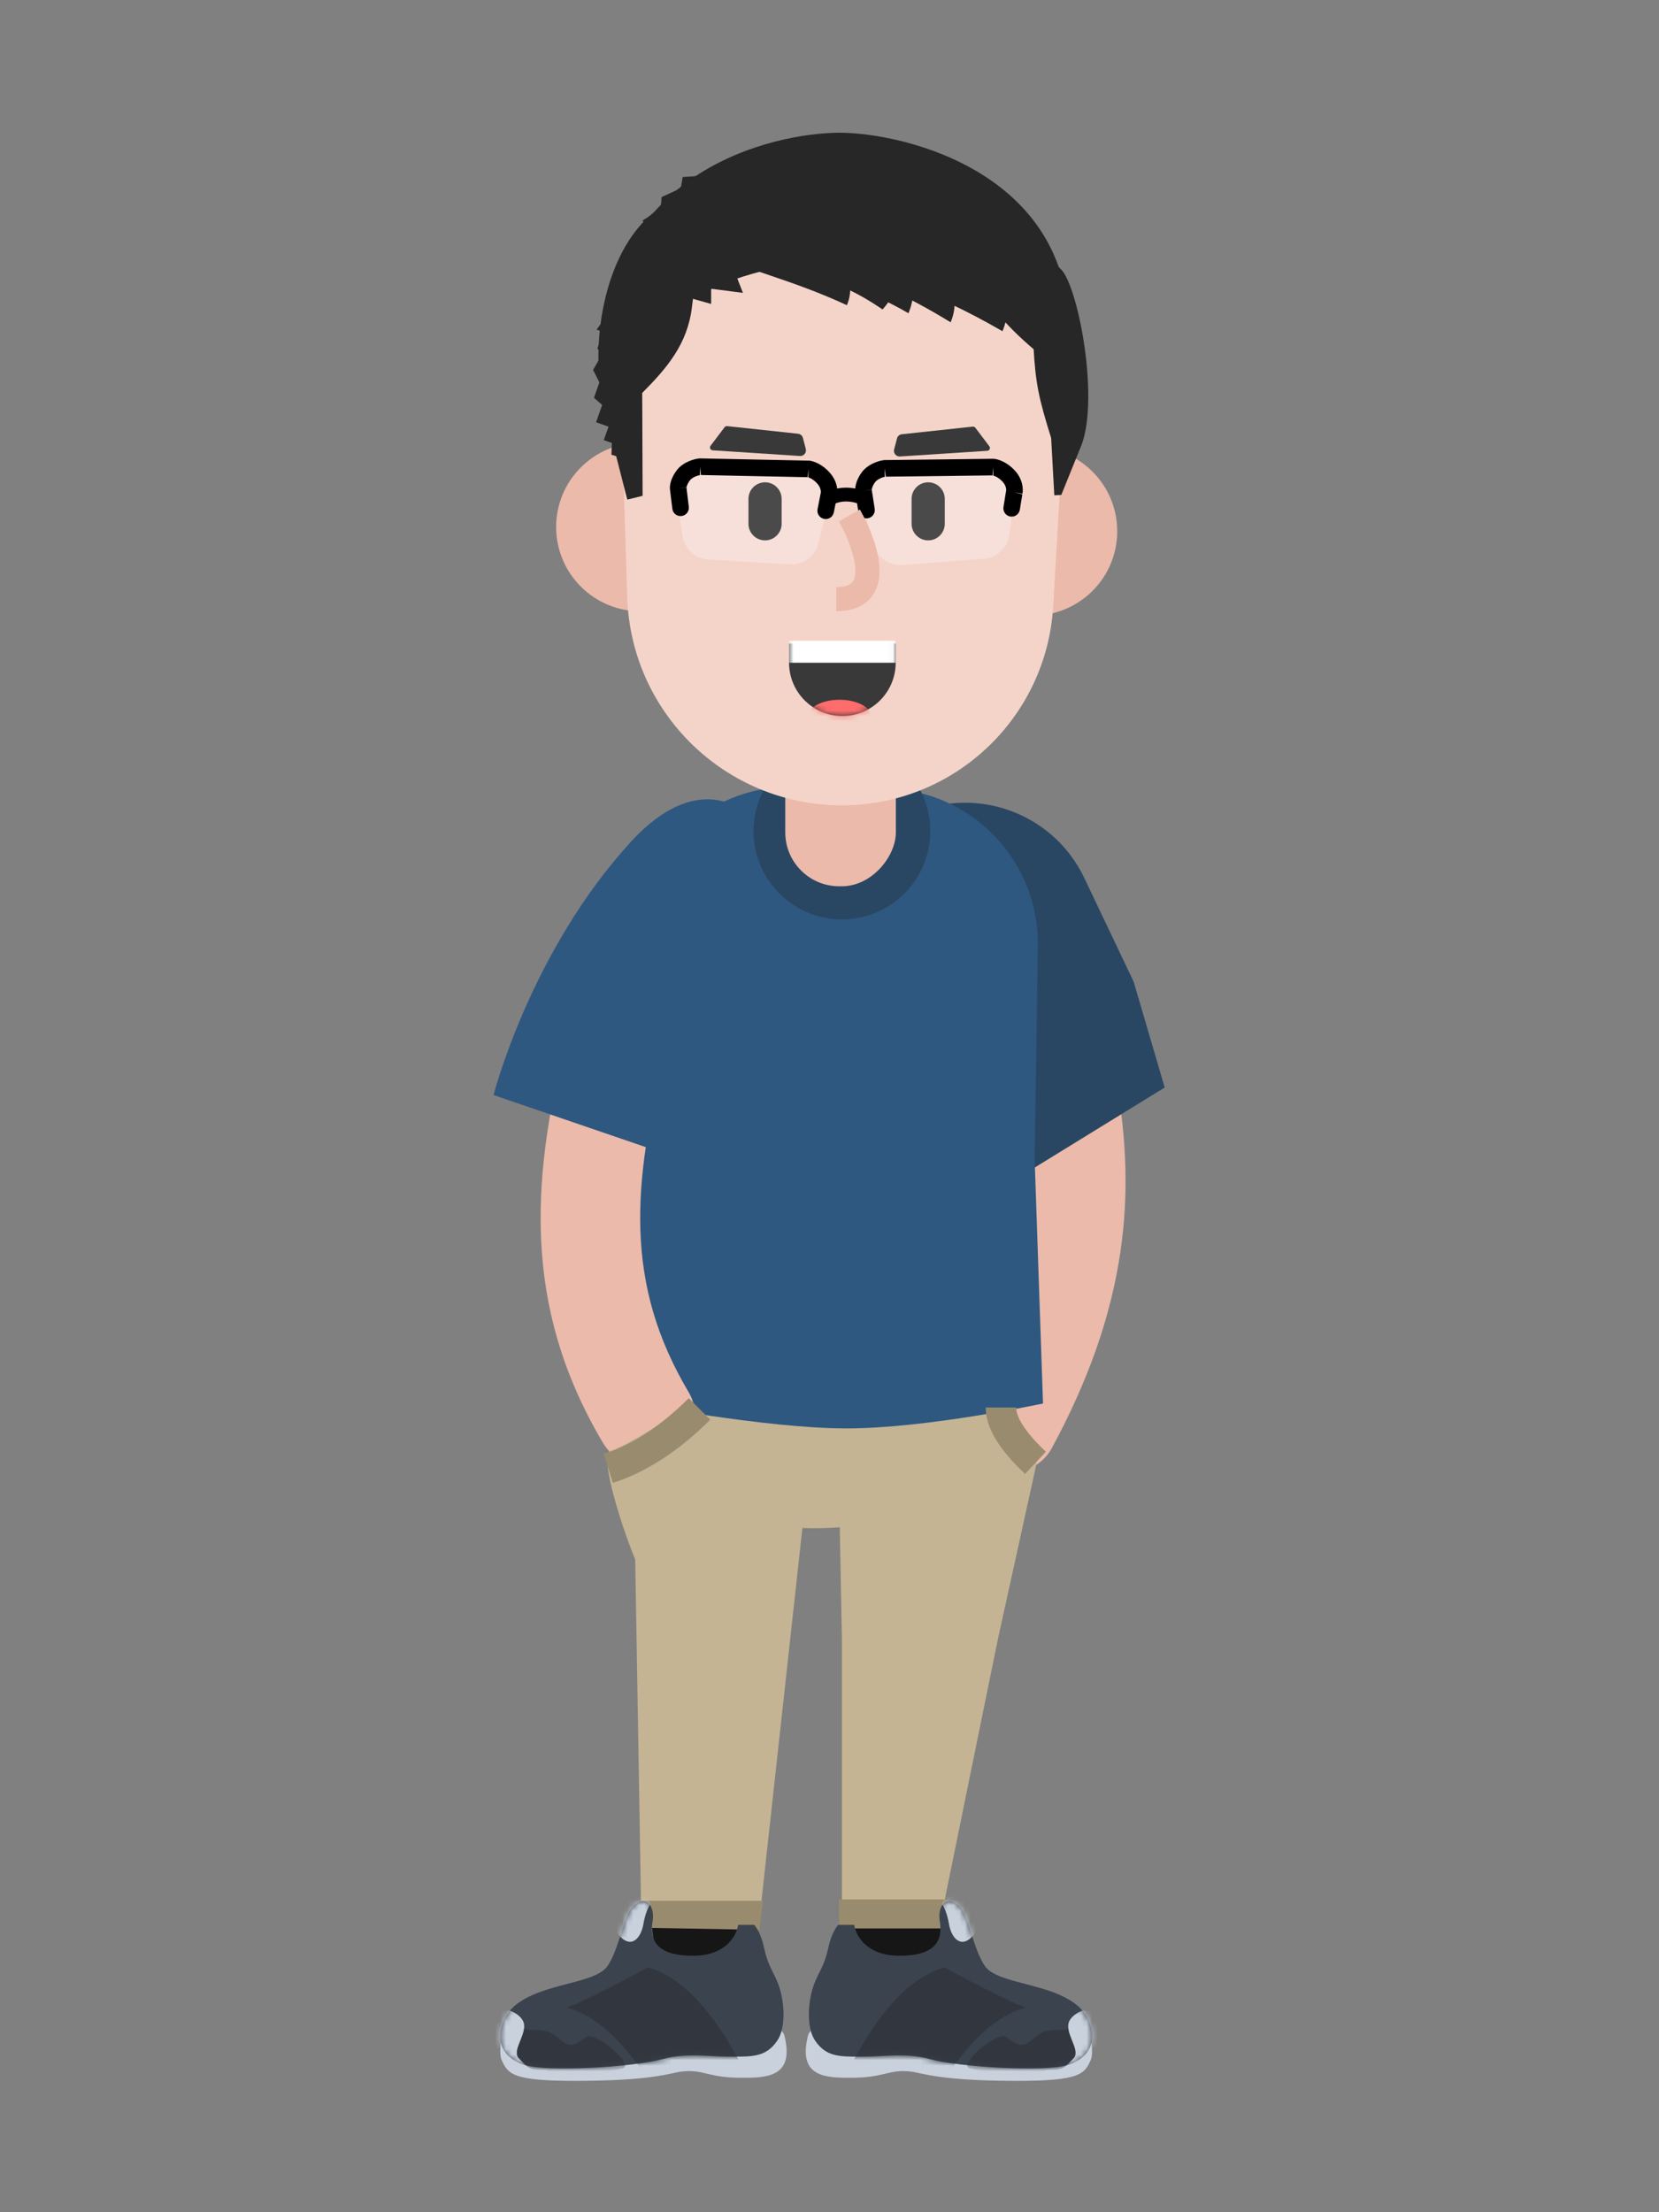 <svg width="300" height="400" viewBox="0 0 300 400" fill="none" xmlns="http://www.w3.org/2000/svg">
<rect x="0" y="0" width="300" height="400" fill="#808080" stroke="none"/>
<path d="M177.553 167.998L178.317 170.769L179.771 176.008L180.448 178.468L180.798 179.751C181.135 180.991 181.435 182.113 181.723 183.205L182.012 184.315L182.188 184.995C183.457 189.941 184.387 194.097 185.081 198.054C186.718 207.382 187.003 215.565 185.787 223.878C184.41 233.289 181.058 243.005 175.273 253.708C173.04 257.838 174.579 262.995 178.708 265.228C182.838 267.46 187.995 265.922 190.228 261.792C196.93 249.394 200.933 237.79 202.608 226.338C204.105 216.103 203.757 206.129 201.825 195.116L201.716 194.499L201.603 193.879C200.801 189.533 199.76 185.012 198.383 179.719L198.043 178.423C197.555 176.577 197.027 174.635 196.359 172.215L194.023 163.778L193.948 163.503C192.706 158.975 188.03 156.311 183.503 157.553C178.975 158.794 176.311 163.47 177.553 167.998Z" fill="#EBBAAA"/>
<path d="M188.344 262.082C191.144 259.582 193.677 255.258 193.719 253.758C190.511 252.842 183.619 251.683 181.719 254.383C179.344 257.758 184.844 265.207 188.344 262.082Z" fill="#EBBAAA"/>
<path d="M170.365 358.378L170.347 358.141L170.33 357.866L170.315 357.567C170.275 356.701 170.255 355.55 170.258 354.154L170.26 353.637L170.264 353.092C170.294 349.825 170.428 345.553 170.654 340.478L170.724 338.947L170.779 337.795C171.208 328.886 171.868 318.263 172.53 309.14C172.879 304.324 169.258 300.138 164.443 299.788C159.627 299.439 155.441 303.06 155.091 307.875L154.973 309.531L154.82 311.698C154.175 320.994 153.562 331.294 153.188 339.699L153.122 341.195C152.902 346.402 152.781 350.761 152.774 354.118L152.774 354.76L152.777 355.401C152.789 356.937 152.83 358.243 152.904 359.33C152.962 360.19 153.043 360.948 153.163 361.648C153.41 363.099 153.753 364.266 154.635 365.653C157.228 369.726 162.631 370.927 166.704 368.335C170.104 366.172 171.502 362.05 170.365 358.378Z" fill="#161616"/>
<path d="M135.361 347.32L135.344 347.083L135.327 346.809L135.311 346.509C135.271 345.644 135.251 344.492 135.254 343.096L135.256 342.579L135.26 342.034C135.29 338.767 135.424 334.495 135.651 329.421L135.721 327.89L135.775 326.737C136.205 317.828 136.865 307.204 137.526 298.085C137.876 293.269 134.255 289.083 129.44 288.733C124.624 288.384 120.438 292.004 120.088 296.82L119.969 298.475L119.846 300.227C119.217 309.25 118.615 319.272 118.231 327.606L118.144 329.545L118.071 331.302C117.881 335.996 117.777 339.957 117.77 343.061L117.771 343.702L117.774 344.343C117.786 345.88 117.826 347.185 117.9 348.272C117.959 349.133 118.04 349.89 118.159 350.59C118.406 352.041 118.749 353.208 119.632 354.596C122.224 358.669 127.627 359.87 131.7 357.278C135.1 355.114 136.499 350.992 135.361 347.32Z" fill="#161616"/>
<path d="M181.481 255.188L151.481 256.259L152.244 296.225V347.688H169.981L180.481 296.225L187.481 264.438L181.481 255.188Z" fill="#C5B493"/>
<path d="M170.838 348.688L171.482 343.438H151.732V348.688H170.838Z" fill="#998B6E"/>
<path d="M147.243 276.33C130.445 276.33 116.827 269.316 116.827 260.665C116.827 252.013 130.445 245 147.243 245C164.042 245 177.659 252.013 177.659 260.665C177.659 269.316 164.042 276.33 147.243 276.33Z" fill="#C4B493"/>
<path d="M147.306 256.188H114.432L115.982 347.938H137.232L147.306 256.188Z" fill="#C5B493"/>
<path d="M137.331 348.938L137.982 343.688H115.857V348.562L137.331 348.938Z" fill="#998B6E"/>
<path d="M197.235 372.49C197.733 371.37 197.375 368.87 197.096 368.45C196.817 368.032 162.972 365.387 162.972 365.387C157.355 364.97 146.89 365.01 146.12 368.032C144.17 375.692 149.464 375.692 153.921 375.692C160.049 375.692 160.776 374.07 164.783 374.58C166.872 374.845 169.936 376.25 184.003 376.25C195.285 376.25 196.121 374.997 197.235 372.49Z" fill="#C9D1DC"/>
<path d="M162.277 353.615C156.595 353.502 154.71 349.852 154.478 348.042H151.553C151.275 348.46 150.37 349.435 149.743 352.36C148.907 356.26 147.514 356.957 146.679 360.577C146.1 363.085 145.982 366.845 147.375 368.935C149.538 372.18 152.25 371.86 156.846 371.86C159.492 371.86 163.949 371.162 167.988 372.277C173.627 373.832 189.158 374.645 193.058 373.39C199.703 371.255 197.653 365.035 194.868 362.667C189.98 358.512 180.538 358.797 178.155 355.565C176.205 352.917 175.096 346.532 173.698 344.98C171.191 342.192 169.488 344.647 169.938 347.347C170.495 350.69 169.38 353.752 162.277 353.615Z" fill="#3B434E"/>
<mask id="mask0_0_10042" style="mask-type:luminance" maskUnits="userSpaceOnUse" x="146" y="343" width="52" height="32">
<path fill-rule="evenodd" clip-rule="evenodd" d="M162.277 353.615C156.595 353.502 154.71 349.852 154.478 348.042H151.553C151.275 348.46 150.37 349.435 149.743 352.36C148.907 356.26 147.514 356.957 146.679 360.577C146.1 363.085 145.982 366.845 147.375 368.935C149.538 372.18 152.25 371.86 156.846 371.86C159.492 371.86 163.949 371.162 167.988 372.277C173.627 373.832 189.158 374.645 193.058 373.39C199.703 371.255 197.653 365.035 194.868 362.667C189.98 358.512 180.538 358.797 178.155 355.565C176.205 352.917 175.096 346.532 173.698 344.98C171.191 342.192 169.488 344.647 169.938 347.347C170.495 350.69 169.38 353.752 162.277 353.615Z" fill="white"/>
</mask>
<g mask="url(#mask0_0_10042)">
<path d="M185.506 362.97C183.612 362.525 174.875 357.955 170.743 355.727C163.64 357.817 158.348 365.197 154.309 372.58C154.448 374.25 170.503 375.882 172.275 373.695C174.643 370.77 178.96 364.78 185.506 362.97Z" fill="#32373F"/>
<path d="M191.914 367.03C194.091 367.03 194.635 365.437 194.635 364.64C194.793 367.122 194.753 372.452 193.334 373.915C191.559 375.74 176.983 374.757 175.208 373.915C173.434 373.072 180.413 367.195 181.951 368.32C183.489 369.442 184.698 370.542 186.591 368.857C188.484 367.17 189.193 367.03 191.914 367.03Z" fill="#32373F"/>
<path d="M193.166 366.172C193.278 364.502 195.627 363.484 195.952 363.532L200.548 363.809L199.991 372.167L194.141 375.509C193.027 375.462 185.924 374.252 190.381 374.252C192.47 374.252 192.888 373.419 194.141 372.167C195.395 370.912 193.027 368.262 193.166 366.172Z" fill="#C8D1DC"/>
<path d="M171.609 347.902C171.275 345.897 170.634 344.655 170.356 344.282L170.913 342.89H174.116C175.602 344.19 178.1 347.375 176.205 349.715C173.838 352.64 172.027 350.41 171.609 347.902Z" fill="#C8D1DC"/>
</g>
<path d="M90.719 372.49C90.221 371.37 90.579 368.87 90.858 368.45C91.137 368.032 124.981 365.387 124.981 365.387C130.599 364.97 141.064 365.01 141.834 368.032C143.784 375.692 138.49 375.692 134.033 375.692C127.905 375.692 127.178 374.07 123.171 374.58C121.082 374.845 118.018 376.25 103.951 376.25C92.669 376.25 91.833 374.997 90.719 372.49Z" fill="#C9D1DC"/>
<path d="M125.677 353.615C131.359 353.502 133.244 349.852 133.476 348.042H136.401C136.679 348.46 137.584 349.435 138.211 352.36C139.047 356.26 140.44 356.957 141.275 360.577C141.854 363.085 141.972 366.845 140.579 368.935C138.416 372.18 135.704 371.86 131.108 371.86C128.462 371.86 124.005 371.162 119.966 372.277C114.327 373.832 98.797 374.645 94.897 373.39C88.251 371.255 90.301 365.035 93.086 362.667C97.974 358.512 107.416 358.797 109.799 355.565C111.749 352.917 112.858 346.532 114.256 344.98C116.763 342.192 118.466 344.647 118.016 347.347C117.46 350.69 118.574 353.752 125.677 353.615Z" fill="#3B434E"/>
<mask id="mask1_0_10042" style="mask-type:luminance" maskUnits="userSpaceOnUse" x="90" y="343" width="52" height="32">
<path fill-rule="evenodd" clip-rule="evenodd" d="M125.677 353.615C131.359 353.502 133.244 349.852 133.476 348.042H136.401C136.679 348.46 137.584 349.435 138.211 352.36C139.047 356.26 140.44 356.957 141.275 360.577C141.854 363.085 141.972 366.845 140.579 368.935C138.416 372.18 135.704 371.86 131.108 371.86C128.462 371.86 124.005 371.162 119.966 372.277C114.327 373.832 98.797 374.645 94.897 373.39C88.251 371.255 90.301 365.035 93.086 362.667C97.974 358.512 107.416 358.797 109.799 355.565C111.749 352.917 112.858 346.532 114.256 344.98C116.763 342.192 118.466 344.647 118.016 347.347C117.46 350.69 118.574 353.752 125.677 353.615Z" fill="white"/>
</mask>
<g mask="url(#mask1_0_10042)">
<path d="M102.448 362.97C104.342 362.525 113.079 357.955 117.211 355.727C124.314 357.817 129.607 365.197 133.646 372.58C133.506 374.25 117.451 375.882 115.679 373.695C113.311 370.77 108.994 364.78 102.448 362.97Z" fill="#32373F"/>
<path d="M96.04 367.03C93.863 367.03 93.319 365.437 93.319 364.64C93.161 367.122 93.201 372.452 94.62 373.915C96.395 375.74 110.972 374.757 112.746 373.915C114.521 373.072 107.541 367.195 106.003 368.32C104.465 369.442 103.256 370.542 101.363 368.857C99.471 367.17 98.761 367.03 96.04 367.03Z" fill="#32373F"/>
<path d="M94.788 366.172C94.676 364.502 92.327 363.484 92.002 363.532L87.406 363.809L87.963 372.167L93.813 375.509C94.927 375.462 102.03 374.252 97.573 374.252C95.484 374.252 95.066 373.419 93.813 372.167C92.559 370.912 94.927 368.262 94.788 366.172Z" fill="#C8D1DC"/>
<path d="M116.345 347.902C116.679 345.897 117.32 344.655 117.598 344.282L117.041 342.89H113.838C112.352 344.19 109.855 347.375 111.749 349.715C114.116 352.64 115.927 350.41 116.345 347.902Z" fill="#C8D1DC"/>
</g>
<path d="M196.08 158.759C190.261 146.534 175.449 141.591 163.454 147.872C151.28 154.247 146.99 169.56 154.081 181.333L176.1 217.886L210.615 196.638L205 177.501L196.08 158.759Z" fill="#294763"/>
<path d="M187.67 171.01C187.898 155.557 175.577 142.833 160.124 142.563L143.361 142.27C127.685 141.997 114.831 154.631 114.835 170.31L114.844 209.645L114.861 253.743C114.861 253.743 138.588 258.285 153.088 258.28C167.588 258.275 188.609 253.771 188.609 253.771L187.098 209.661L187.67 171.01Z" fill="#2E5880"/>
<path d="M103.554 183.431C99.35 199.197 97.445 211.383 97.81 222.971C98.231 236.356 101.791 248.648 109.005 260.835C111.537 265.112 117.057 266.527 121.335 263.995C125.612 261.463 127.027 255.943 124.495 251.666C118.829 242.095 116.127 232.764 115.801 222.405C115.501 212.87 117.155 202.286 120.946 188.069C122.227 183.266 119.372 178.335 114.569 177.054C109.766 175.773 104.835 178.629 103.554 183.431Z" fill="#EBBAAA"/>
<path d="M151.962 166.24C143.137 166.086 136.107 158.807 136.261 149.981C136.415 141.156 143.694 134.126 152.52 134.28C161.345 134.434 168.375 141.714 168.221 150.539C168.067 159.365 160.788 166.394 151.962 166.24Z" fill="#294763"/>
<path d="M114.217 152.07C122.466 143.128 129.672 143.411 134 146.415C139.265 150.069 132 160.25 132 160.25C141.165 169.667 151.003 190.229 139.874 197.999L117.028 207.501L89.25 197.999C89.25 197.999 95.934 171.89 114.217 152.07Z" fill="#2E5880"/>
<path d="M178.25 254.5C178.25 258.191 180.725 262.144 185.367 266.504L189.133 262.496L188.888 262.264L188.649 262.034C185.341 258.828 183.75 256.209 183.75 254.5H178.25Z" fill="#998B6E"/>
<path d="M110.498 262.25C112.498 261.85 121.581 256.083 125.248 254C127.998 258.5 136.048 261.25 136.248 262.25C136.498 263.5 116.322 285.228 114.998 282.25C112.998 277.75 107.998 262.75 110.498 262.25Z" fill="#C4B493"/>
<path d="M110.826 268.123C116.6 266.299 122.636 262.501 128.443 256.695L124.553 252.806C119.352 258.007 114.07 261.33 109.17 262.878L110.826 268.123Z" fill="#998B6E"/>
<rect width="20" height="31.75" rx="9.748" transform="matrix(-1 0 0 1 162 128.5)" fill="#EBBAAA"/>
<path d="M115.806 110.528C107.39 110.528 100.568 103.706 100.568 95.29C100.568 86.874 107.39 80.051 115.806 80.051C124.222 80.051 131.045 86.874 131.045 95.29C131.045 103.706 124.222 110.528 115.806 110.528Z" fill="#EBBAAA"/>
<path d="M186.792 111.299C195.208 111.299 202.03 104.477 202.03 96.061C202.03 87.645 195.208 80.822 186.792 80.822C178.376 80.822 171.553 87.645 171.553 96.061C171.553 104.477 178.376 111.299 186.792 111.299Z" fill="#EBBAAA"/>
<path d="M191.724 68.867C191.724 47.069 174.054 29.399 152.257 29.399C130.46 29.399 112.79 47.069 112.79 68.867V87.507L113.423 107.966C114.073 128.945 131.268 145.616 152.257 145.616C172.535 145.616 189.292 129.795 190.456 109.55L191.724 87.507V68.867Z" fill="#F4D4C9"/>
<path d="M144.31 78.426L131.491 77.049C131.312 77.03 131.136 77.106 131.028 77.25L128.492 80.602C128.245 80.928 128.46 81.396 128.867 81.423L144.656 82.449C145.354 82.494 145.891 81.842 145.713 81.165L145.191 79.184C145.083 78.773 144.732 78.471 144.31 78.426Z" fill="#393939"/>
<path d="M163.089 78.517L175.908 77.14C176.087 77.121 176.262 77.197 176.371 77.34L178.907 80.693C179.153 81.018 178.939 81.487 178.532 81.513L162.743 82.539C162.045 82.585 161.508 81.932 161.686 81.256L162.208 79.274C162.316 78.863 162.667 78.562 163.089 78.517Z" fill="#393939"/>
<path d="M135.344 90.207V94.707C135.344 96.364 136.687 97.707 138.344 97.707C140.001 97.707 141.344 96.364 141.344 94.707V90.207C141.344 88.55 140.001 87.207 138.344 87.207C136.687 87.207 135.344 88.55 135.344 90.207Z" fill="black"/>
<path d="M164.844 90.207V94.707C164.844 96.364 166.187 97.707 167.844 97.707C169.501 97.707 170.844 96.364 170.844 94.707V90.207C170.844 88.55 169.501 87.207 167.844 87.207C166.187 87.207 164.844 88.55 164.844 90.207Z" fill="black"/>
<path d="M149.881 90.67C150.652 87.619 148.442 84.606 145.297 84.421L127.49 83.375C124.345 83.19 121.833 85.926 122.28 89.048L123.399 96.854C123.738 99.221 125.701 101.028 128.085 101.168L142.845 102.035C145.229 102.175 147.369 100.609 147.953 98.297L149.881 90.67Z" fill="white" fill-opacity="0.29"/>
<path fill-rule="evenodd" clip-rule="evenodd" d="M126.598 84.385L126.442 82.893L126.442 82.893L126.753 85.877C126.73 85.879 126.703 85.883 126.673 85.887L126.567 85.885L126.598 84.385ZM146.084 86.286L126.673 85.887C126.465 85.919 126.108 86.002 125.733 86.164C125.3 86.351 124.96 86.591 124.759 86.855L122.37 85.041C122.992 84.222 123.834 83.716 124.545 83.409C125.26 83.101 125.96 82.943 126.442 82.893L126.442 82.893L126.535 82.884L126.628 82.885L126.628 82.886L146.249 83.289L146.218 84.788L146.052 86.279L146.052 86.279C146.052 86.279 146.052 86.279 146.052 86.279L146.054 86.279C146.058 86.28 146.068 86.282 146.084 86.286ZM146.084 86.286C146.158 86.304 146.356 86.362 146.636 86.512C146.977 86.694 147.397 86.993 147.808 87.46L150.061 85.479C148.755 83.995 147.237 83.393 146.385 83.297L146.385 83.297L146.317 83.29L146.249 83.289L146.249 83.289L146.187 86.288L146.084 86.286ZM149.873 89.49L149.87 89.489L148.425 89.096C148.425 89.097 148.425 89.097 148.425 89.096L148.425 89.096L149.873 89.49ZM149.871 89.489L149.87 89.489L148.4 89.202L148.411 89.148L148.425 89.096L148.425 89.093C148.429 89.065 148.457 88.87 148.391 88.569C148.324 88.261 148.165 87.867 147.808 87.46L150.061 85.479C151.459 87.069 151.574 88.853 151.336 89.821L151.345 89.777L149.871 89.489ZM150.786 92.641L147.841 92.066L148.4 89.202L149.871 89.489L151.32 89.883C151.326 89.863 151.331 89.842 151.336 89.821L150.786 92.641ZM150.786 92.641L147.841 92.066C147.683 92.879 148.213 93.667 149.026 93.826C149.839 93.985 150.627 93.454 150.786 92.641ZM122.31 88.345L122.614 88.308L122.616 88.308L122.31 88.345ZM121.152 88.486L121.152 88.486L122.31 88.345L121.152 88.486ZM121.149 88.46L122.614 88.308L122.641 88.305L121.149 88.46L121.149 88.46ZM121.149 88.46L121.15 88.473L121.152 88.486L121.152 88.486L121.58 91.996L124.558 91.632L124.137 88.183C124.138 88.182 124.138 88.18 124.138 88.177C124.142 88.147 124.153 88.041 124.209 87.867C124.29 87.616 124.451 87.262 124.759 86.856L122.37 85.041C121.369 86.36 121.067 87.669 121.149 88.46L121.149 88.46ZM124.137 88.183C124.137 88.186 124.137 88.187 124.137 88.187C124.136 88.187 124.136 88.184 124.136 88.177C124.135 88.171 124.134 88.162 124.133 88.15L122.616 88.308L124.13 88.123L124.137 88.183ZM124.558 91.633C124.658 92.455 124.073 93.203 123.251 93.303C122.428 93.404 121.68 92.818 121.58 91.996L124.558 91.633Z" fill="black"/>
<path d="M183.514 88.796C183.91 85.665 181.353 82.977 178.212 83.22L160.424 84.597C157.283 84.841 155.123 87.895 155.945 90.931L157.999 98.52C158.622 100.821 160.787 102.347 163.167 102.163L177.913 101.021C180.293 100.836 182.226 98.993 182.525 96.62L183.514 88.796Z" fill="white" fill-opacity="0.29"/>
<path fill-rule="evenodd" clip-rule="evenodd" d="M159.959 83.189L179.583 82.955L179.6 84.455L179.6 84.453L179.6 84.455L179.483 85.95C179.482 85.95 179.483 85.95 179.483 85.95C179.485 85.951 179.495 85.952 179.513 85.956L160.104 86.188C160.132 86.183 160.158 86.178 160.181 86.175L159.977 84.689L159.959 83.189ZM159.773 83.203L159.866 83.191L159.959 83.189L159.977 84.689L159.773 83.203ZM159.773 83.203L159.773 83.203C159.293 83.269 158.598 83.449 157.894 83.781C157.193 84.11 156.368 84.644 155.773 85.482L158.22 87.218C158.412 86.947 158.744 86.696 159.171 86.495C159.542 86.32 159.897 86.225 160.104 86.188L159.995 86.189L159.977 84.689L159.773 83.203L159.773 83.203ZM179.513 85.956L179.618 85.955L179.6 84.455L179.713 83.03L179.6 84.453L179.583 82.955L179.651 82.954L179.718 82.96L179.718 82.96C180.574 83.027 182.111 83.579 183.463 85.02L181.276 87.073C180.85 86.62 180.421 86.335 180.074 86.164C179.788 86.023 179.587 85.972 179.513 85.956ZM183.405 89.035L181.925 88.796L181.459 91.676L181.459 91.676C181.327 92.494 181.883 93.264 182.7 93.396C183.518 93.528 184.288 92.973 184.42 92.155L184.421 92.155L184.879 89.319C185.086 88.345 184.913 86.564 183.463 85.02L181.276 87.074C181.646 87.468 181.818 87.857 181.895 88.163C181.97 88.463 181.949 88.659 181.946 88.686L181.946 88.686L181.946 88.688C181.946 88.689 181.946 88.689 181.946 88.689L181.933 88.742L181.925 88.795L183.403 89.034L183.405 89.035ZM183.404 89.035L184.865 89.381C184.87 89.361 184.874 89.34 184.879 89.319L184.886 89.274L183.404 89.035ZM183.404 89.035L183.403 89.034L182.309 88.775L183.404 89.035ZM182.309 88.775L181.946 88.689L181.946 88.689L182.309 88.775ZM184.42 92.155L184.421 92.155L181.459 91.676L181.459 91.676L184.42 92.155ZM154.668 88.965L156.145 88.736L156.146 88.736L154.668 88.965L155.209 92.459L155.209 92.459L155.209 92.459C155.336 93.278 156.103 93.838 156.922 93.711C157.74 93.584 158.301 92.818 158.174 91.999L157.641 88.566C157.641 88.564 157.642 88.562 157.642 88.559C157.644 88.528 157.653 88.423 157.703 88.246C157.776 87.993 157.925 87.634 158.22 87.218L155.773 85.482C154.816 86.832 154.556 88.151 154.664 88.939L154.664 88.939L154.666 88.952L154.668 88.965ZM158.174 91.999L158.174 91.999L155.209 92.459C155.209 92.459 155.209 92.459 155.209 92.459L158.174 91.999ZM157.641 88.566C157.641 88.568 157.641 88.569 157.641 88.569C157.641 88.569 157.64 88.565 157.639 88.559C157.639 88.553 157.638 88.544 157.636 88.531L156.146 88.736L157.632 88.505L157.641 88.566ZM156.145 88.736L154.664 88.939L154.664 88.939L156.15 88.735L156.145 88.736Z" fill="black"/>
<path d="M156.304 90.197C155.221 89.614 152.429 88.797 149.929 90.197" stroke="black" stroke-width="2.5"/>
<path d="M151.692 94.285C153.267 97.063 154.485 100.29 154.651 102.661C154.825 105.16 154.024 106.147 151.219 106.147V110.517C156.704 110.517 159.354 107.257 159.011 102.356C158.791 99.21 157.363 95.425 155.495 92.129L151.692 94.285Z" fill="#EBBAAA"/>
<path d="M125.131 55.497C125.928 48.808 126.647 44.005 127.179 39.546C127.555 36.387 127.728 31.382 118.749 38C109.771 44.618 106.557 60.659 109 73L113.432 90.336L116.205 89.651L116.132 71.052C120.656 66.498 124.334 62.185 125.131 55.497Z" fill="#272727"/>
<path d="M186.884 62.631C186.513 55.906 187.271 56.252 187.024 51.769C186.849 48.593 186.247 42.927 191.917 48.75C195.046 51.964 199.042 73.085 195.25 81.25L191.917 89.488L190.652 89.558L190.081 79.204C187.846 72.03 187.255 69.356 186.884 62.631Z" fill="#272727"/>
<path fill-rule="evenodd" clip-rule="evenodd" d="M151.76 24V24C151.778 24 151.797 24 151.816 24C151.834 24 151.853 24 151.871 24L151.872 24C163.752 24.042 194.969 31.457 193.267 62.31C190.108 58.426 185.23 56.732 180.896 54.198C171.775 48.862 164.327 46.909 154.444 46.909C145.951 46.909 135.535 48.875 128.499 52.321C122.206 55.404 115.62 57.716 109.469 62.31C110.538 30.78 139.88 24.042 151.76 24Z" fill="#272727"/>
<path d="M123.45 32.01L128.618 31.663L118.011 54.586L114.411 83.44L110.565 82.213L110.643 80.093L109.183 79.577L110.041 77.147L107.785 76.35L108.889 73.227L107.409 71.923L108.39 69.146L107.247 66.888L108.79 64.212L108.035 62.969L109.077 60.019L107.883 59.597L110.487 56.028L109.661 54.564L111.468 53.251L110.887 51.093L113.246 48.218L112.788 45.714L114.779 43.879L115.331 42.318L117.005 40.957L116.189 39.888L119.487 37.735L119.631 35.638L123.107 34.036L123.45 32.01Z" fill="#272727"/>
<path d="M134.344 52.957L132.594 48.457L121.469 52.957L128.594 54.957V52.207L134.344 52.957Z" fill="#272727"/>
<path d="M153.147 55.184C142.897 50.434 134.416 48.716 129.959 46.145C134.397 39.434 145.283 40.142 149.396 43.433C151.157 45.73 155.293 50.041 153.147 55.184Z" fill="#272727"/>
<path d="M159.594 55.957C149.219 48.832 143.635 50.173 139.178 47.602C143.616 40.891 155.48 42.416 159.594 45.707C161.354 48.004 163.844 51.207 159.594 55.957Z" fill="#272727"/>
<path d="M164.28 56.641C150.525 48.671 144.568 51.242 140.112 48.671C143.197 47.3 136.512 37.501 158.495 42.243C165.052 43.657 166.426 51.499 164.28 56.641Z" fill="#272727"/>
<path d="M171.907 58.276C162.651 52.619 158.4 51.459 153.943 48.888C157.029 47.517 165.039 43.686 169.153 46.977C170.913 49.274 174.053 53.133 171.907 58.276Z" fill="#272727"/>
<path d="M181.28 59.892C167.525 51.921 159.3 50.278 154.844 47.707C157.929 46.336 153.512 40.751 175.495 45.493C182.052 46.907 183.426 54.749 181.28 59.892Z" fill="#272727"/>
<path d="M188.004 64.049C175.879 54.174 176.085 47.996 171.629 45.424C174.714 44.053 181.004 41.299 186.379 48.174C192.935 49.589 190.15 58.907 188.004 64.049Z" fill="#272727"/>
<path fill-rule="evenodd" clip-rule="evenodd" d="M161.969 116.358V119.824C161.969 125.149 157.652 129.466 152.327 129.466C147.002 129.466 142.685 125.149 142.685 119.824V116.358H161.969Z" fill="#393939"/>
<mask id="mask2_0_10042" style="mask-type:luminance" maskUnits="userSpaceOnUse" x="142" y="114" width="20" height="16">
<path fill-rule="evenodd" clip-rule="evenodd" d="M161.841 114.707C161.925 115.219 161.969 115.744 161.969 116.279V119.825C161.969 125.15 157.652 129.466 152.327 129.466C147.002 129.466 142.685 125.15 142.685 119.825V116.279C142.685 115.744 142.729 115.219 142.812 114.707H161.841Z" fill="white"/>
</mask>
<g mask="url(#mask2_0_10042)">
<path d="M151.813 132.859C148.601 132.859 145.998 131.441 145.998 129.693C145.998 127.944 148.601 126.526 151.813 126.526C155.024 126.526 157.627 127.944 157.627 129.693C157.627 131.441 155.024 132.859 151.813 132.859Z" fill="#FF6C6C"/>
<rect width="19.284" height="3.977" transform="matrix(-1 0 0 1 161.969 115.858)" fill="white"/>
</g>
</svg>
